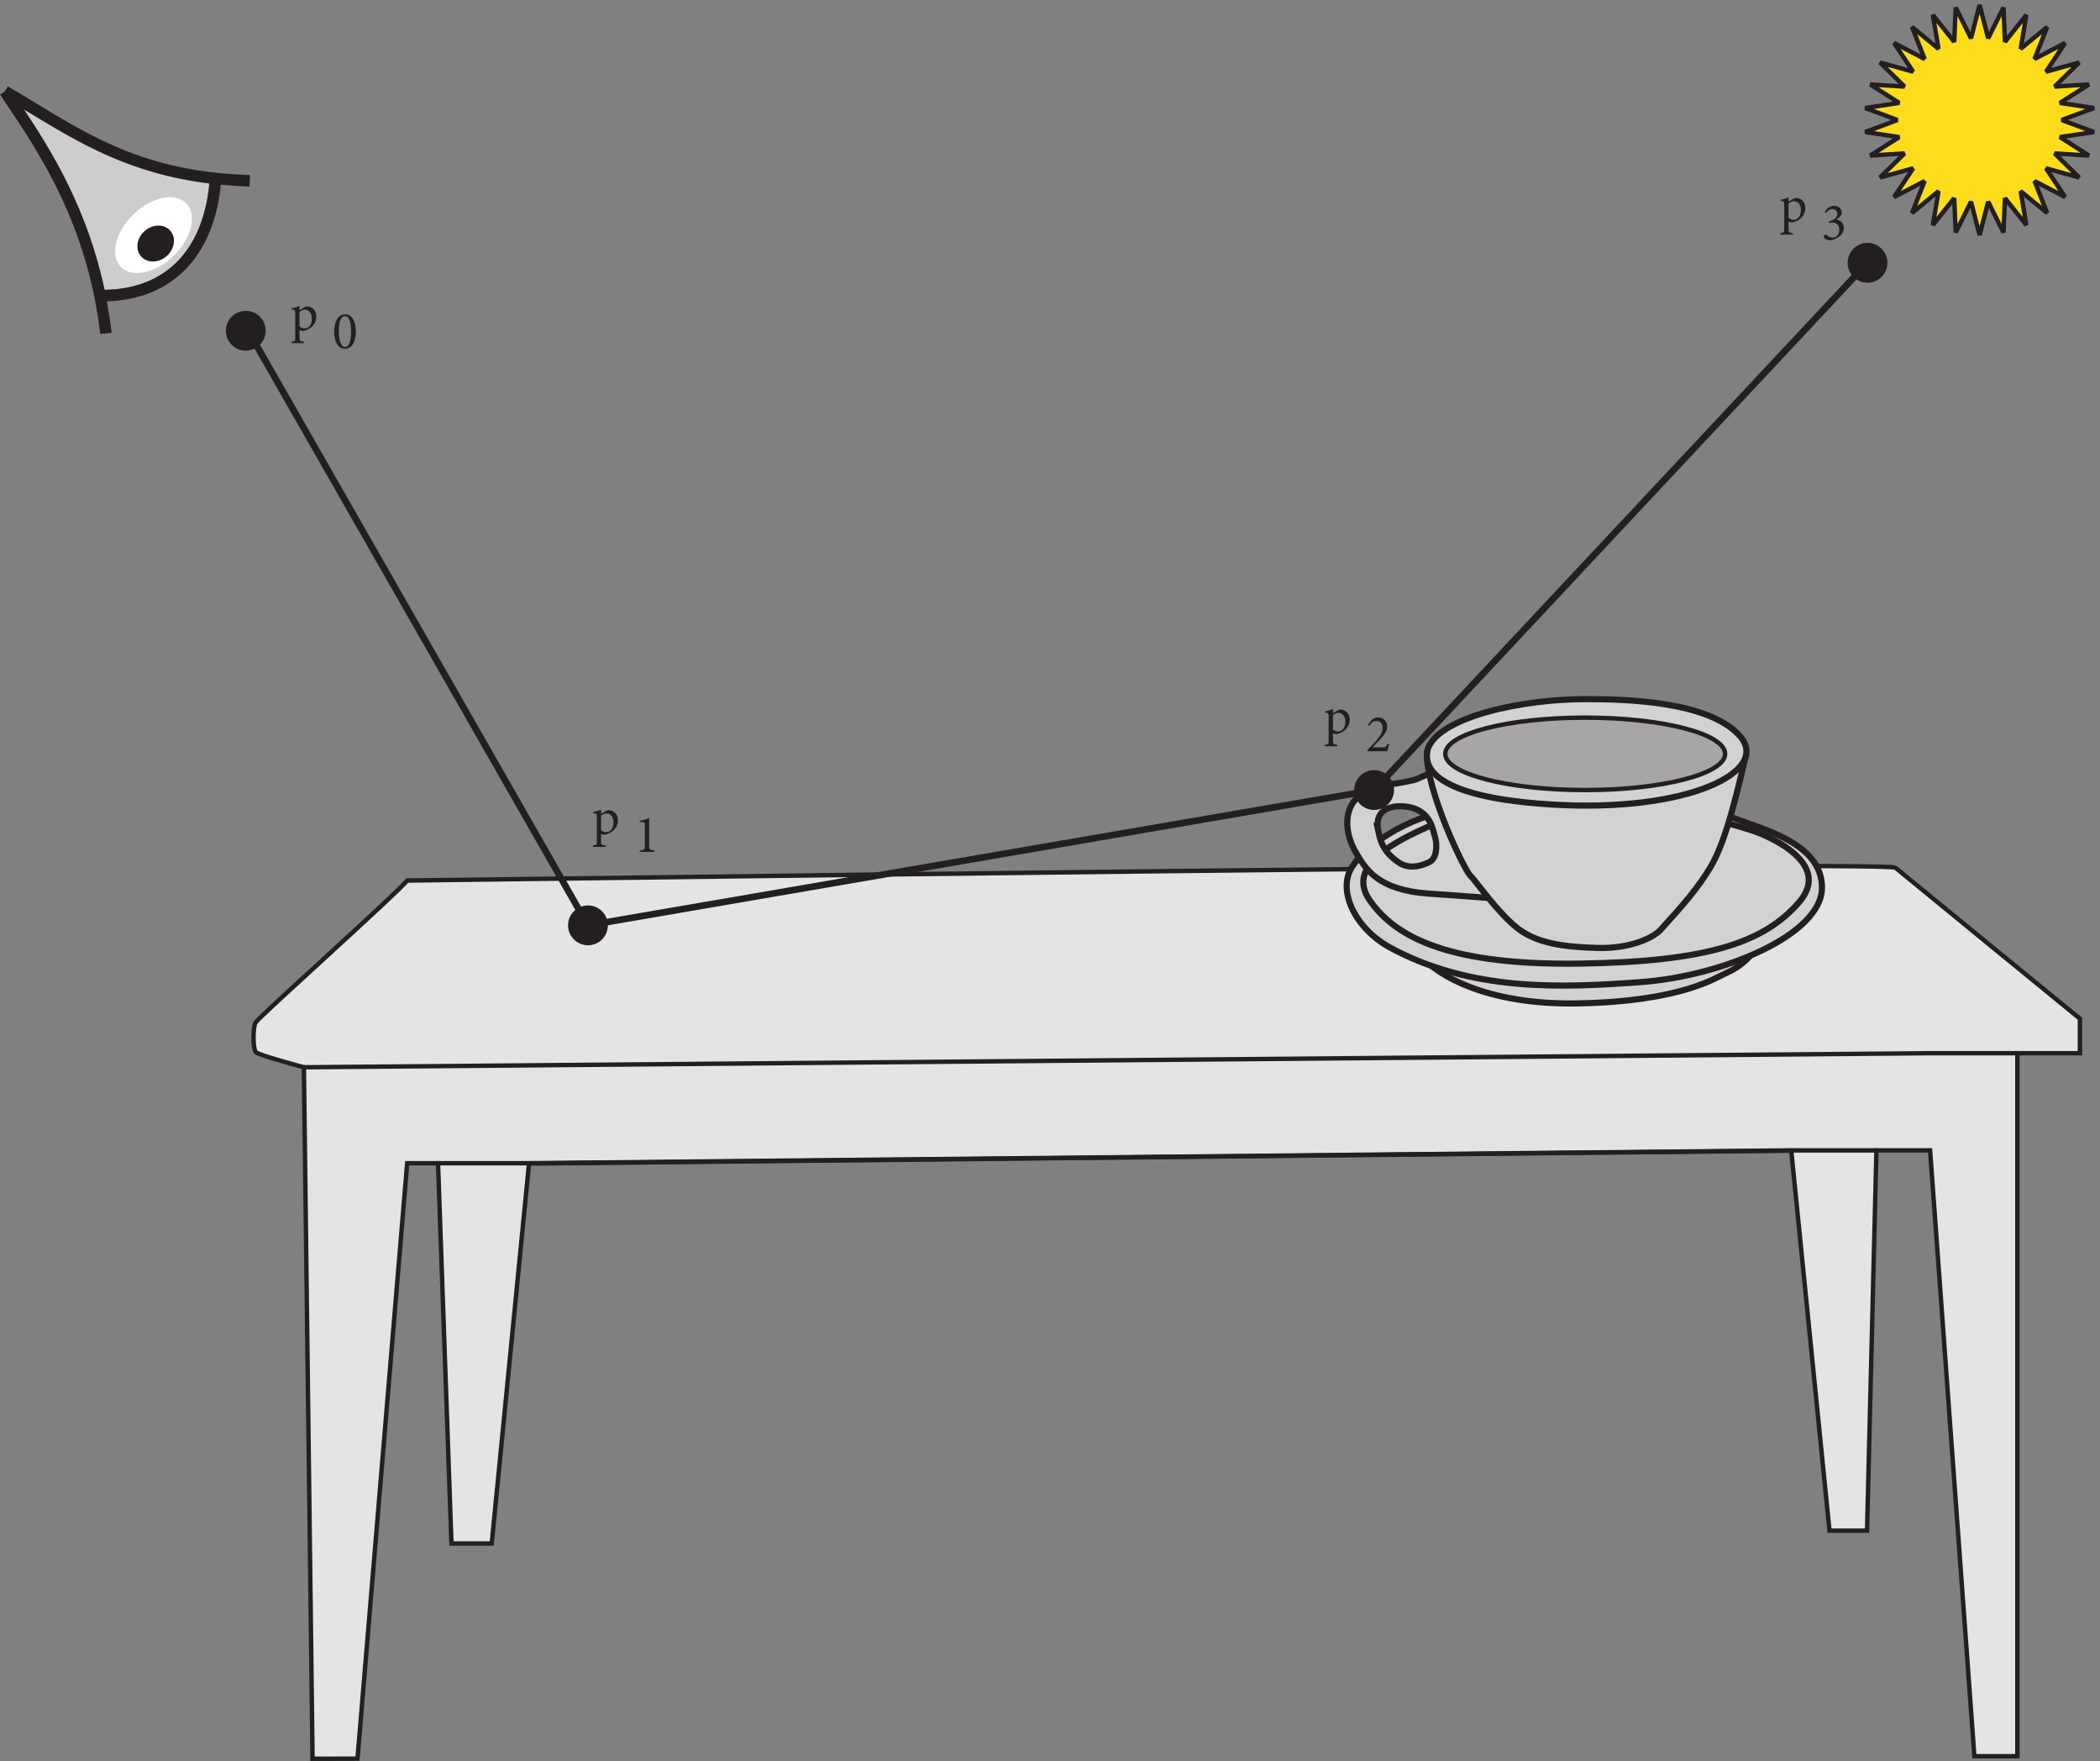 <?xml version="1.0" encoding="UTF-8" standalone="no"?>
<!-- Created with Inkscape (http://www.inkscape.org/) -->

<svg
   version="1.1"
   id="svg1"
   width="315.573"
   height="264.573"
   viewBox="0 0 315.573 264.573"
   sodipodi:docname="pha13f05.eps"
   xmlns:inkscape="http://www.inkscape.org/namespaces/inkscape"
   xmlns:sodipodi="http://sodipodi.sourceforge.net/DTD/sodipodi-0.dtd"
   xmlns="http://www.w3.org/2000/svg"
   xmlns:svg="http://www.w3.org/2000/svg">
  <rect x="0" y="0" width="315.573" height="264.573" fill="#808080" stroke="none"/>
  <defs
     id="defs1" />
  <sodipodi:namedview
     id="namedview1"
     pagecolor="#ffffff"
     bordercolor="#000000"
     borderopacity="0.25"
     inkscape:showpageshadow="2"
     inkscape:pageopacity="0.0"
     inkscape:pagecheckerboard="0"
     inkscape:deskcolor="#d1d1d1">
    <inkscape:page
       x="0"
       y="0"
       inkscape:label="1"
       id="page1"
       width="315.573"
       height="264.573"
       margin="0"
       bleed="0" />
  </sodipodi:namedview>
  <g
     id="g1"
     inkscape:groupmode="layer"
     inkscape:label="1">
    <g
       id="group-R5">
      <path
         id="path2"
         d="m 1.02,-2.287 v -0.469 c -0.293,0.117 -0.621,0.211 -0.879,0.258 v 0.141 c 0.375,0.047 0.398,0.059 0.398,0.457 v 2.707 c 0,0.398 -0.059,0.434 -0.434,0.469 V 1.44 H 1.524 V 1.276 C 1.055,1.229 1.02,1.206 1.02,0.749 v -0.785 c 0.07,0.047 0.234,0.105 0.41,0.105 0.773,-0.141 1.488,-0.727 1.488,-1.629 0,-0.598 -0.387,-1.137 -1.055,-1.137 -0.07,0 -0.188,0.035 -0.293,0.094 z m 0,0.199 c 0.152,-0.117 0.398,-0.246 0.598,-0.246 0.434,0 0.797,0.363 0.797,0.996 0,0.68 -0.328,1.113 -0.832,1.113 -0.211,0 -0.434,-0.094 -0.562,-0.234 z m 5.136,0.278 c -0.902,0 -1.23,1.066 -1.23,1.945 0,0.949 0.328,1.934 1.23,1.934 0.902,0 1.219,-1.066 1.219,-1.945 0,-0.926 -0.316,-1.934 -1.219,-1.934 z m -0.012,0.199 c 0.539,0 0.691,0.891 0.691,1.734 0,0.844 -0.141,1.746 -0.68,1.746 -0.527,0 -0.703,-0.914 -0.703,-1.746 0,-0.832 0.152,-1.734 0.691,-1.734 z M 35.019,54.491 v -0.469 c -0.293,0.117 -0.621,0.211 -0.879,0.258 v 0.141 c 0.375,0.047 0.398,0.059 0.398,0.457 v 2.707 c 0,0.398 -0.059,0.434 -0.434,0.469 v 0.164 h 1.418 v -0.164 c -0.469,-0.047 -0.504,-0.07 -0.504,-0.527 v -0.785 c 0.07,0.047 0.234,0.105 0.41,0.105 0.773,-0.141 1.488,-0.727 1.488,-1.629 0,-0.598 -0.387,-1.137 -1.055,-1.137 -0.07,0 -0.188,0.035 -0.293,0.094 z m 0,0.199 c 0.152,-0.117 0.398,-0.246 0.598,-0.246 0.434,0 0.797,0.363 0.797,0.996 0,0.68 -0.328,1.113 -0.832,1.113 -0.211,0 -0.434,-0.094 -0.562,-0.234 z m 6.006,4.087 v -0.164 c -0.551,-0.035 -0.586,-0.094 -0.586,-0.516 v -3.129 c -0.328,0.129 -0.68,0.246 -1.066,0.316 v 0.129 l 0.281,0.012 c 0.27,0.012 0.293,0.047 0.293,0.363 v 2.309 c 0,0.422 -0.035,0.48 -0.574,0.516 v 0.164 z m 0,0"
         style="fill:#231f20;fill-opacity:1;fill-rule:nonzero;stroke:none"
         aria-label="p&#10;0&#10;p&#10;1"
         transform="matrix(1.333,0,0,1.333,43.648,49.635)" />
      <path
         id="path3"
         d="m 236.57,1782 c -7.215,-75.93 -49.937,-119.14 -118.418,-120.09 -19.429,91.38 -59.785,156.68 -91.093,203.72 1.984,-1.13 3.848,-2.38 5.961,-3.59 C 88.898,1828.15 146.492,1793.1 236.57,1782"
         style="fill:#cecdcd;fill-opacity:1;fill-rule:nonzero;stroke:none"
         transform="matrix(0.133,0,0,-0.133,0,264.573)" />
      <path
         id="path4"
         d="m 249.473,1780.65 c -7.825,-81.19 -55.403,-129.74 -128.782,-131.77 2.114,-11.45 4.036,-23.21 5.414,-35.44 l -12.875,-1.4 C 98.926,1735.57 43.867,1817.25 7.469,1871.31 L 0,1882.62 c 0,0 3.137,1.21 5.301,3.54 2.188,2.3 3.398,5.65 3.398,5.65 10.469,-6.22 20.805,-12.33 31.027,-18.6 66.23,-40.22 128.691,-78.33 242.628,-81.66 l -0.363,-12.93 c -11.308,0.29 -22.082,1.05 -32.519,2.03 z M 118.152,1661.91 c 68.481,0.95 111.203,44.16 118.418,120.09 -90.078,11.1 -147.672,46.15 -203.55,80.04 -2.113,1.21 -3.977,2.46 -5.961,3.59 31.309,-47.04 71.664,-112.34 91.093,-203.72"
         style="fill:#231f20;fill-opacity:1;fill-rule:nonzero;stroke:none"
         transform="matrix(0.133,0,0,-0.133,0,264.573)" />
      <path
         id="path5"
         d="m 196.184,1700.27 c -20.371,-19.82 -47.075,-25.36 -59.629,-12.45 -12.571,13 -6.203,39.5 14.16,59.25 20.39,19.81 47.098,25.34 59.656,12.41 12.567,-12.93 6.223,-39.47 -14.187,-59.21"
         style="fill:#ffffff;fill-opacity:1;fill-rule:nonzero;stroke:none"
         transform="matrix(0.133,0,0,-0.133,0,264.573)" />
      <path
         id="path6"
         d="m 188.391,1700.04 c -9.094,-8.04 -22.051,-8.25 -28.95,-0.44 -6.914,7.79 -5.156,20.61 3.938,28.67 9.094,8.04 22.043,8.27 28.957,0.45 6.894,-7.79 5.125,-20.61 -3.945,-28.68"
         style="fill:#231f20;fill-opacity:1;fill-rule:nonzero;stroke:none"
         transform="matrix(0.133,0,0,-0.133,0,264.573)" />
      <path
         id="path7"
         d="m 2141.59,1009.02 c 10.35,-8.68 208.45,-170.481 208.45,-170.481 v -39.008 h -70.66 V 5.391 h -48.6 L 2180.75,689.719 h -60.62 l -10.61,-429.547 h -42.44 L 2023.88,689.48 597.727,674.832 555.586,245.711 H 510.078 L 494.91,675.281 H 460.059 L 403.918,2.641 353.145,2.5 343.352,783.641 c 0,0 -52.563,13.961 -54.582,17.328 -3.196,5.32 -2.989,28.371 0,33.23 4.316,6.992 159.304,145.36 171.289,160.375 25.761,0 1671.181,23.126 1681.531,14.446"
         style="fill:#e5e4e4;fill-opacity:1;fill-rule:nonzero;stroke:none"
         transform="matrix(0.133,0,0,-0.133,0,264.573)" />
      <path
         id="path8"
         d="m 2141.59,1009.02 c 10.35,-8.68 208.45,-170.481 208.45,-170.481 v -39.008 h -70.66 V 5.391 h -48.6 L 2180.75,689.719 h -60.62 l -10.61,-429.547 h -42.44 L 2023.88,689.48 597.727,674.832 555.586,245.711 H 510.078 L 494.91,675.281 H 460.059 L 403.918,2.641 353.145,2.5 343.352,783.641 c 0,0 -52.563,13.961 -54.582,17.328 -3.196,5.32 -2.989,28.371 0,33.23 4.316,6.992 159.304,145.36 171.289,160.375 25.761,0 1671.181,23.126 1681.531,14.446 z"
         style="fill:none;stroke:#231f20;stroke-width:5;stroke-linecap:butt;stroke-linejoin:miter;stroke-miterlimit:10;stroke-dasharray:none;stroke-opacity:1"
         transform="matrix(0.133,0,0,-0.133,0,264.573)" />
      <path
         id="path9"
         d="m 2120.13,689.719 h -97.01 L 597.488,675.281 H 494.91"
         style="fill:#e5e4e4;fill-opacity:1;fill-rule:nonzero;stroke:#231f20;stroke-width:5;stroke-linecap:butt;stroke-linejoin:miter;stroke-miterlimit:10;stroke-dasharray:none;stroke-opacity:1"
         transform="matrix(0.133,0,0,-0.133,0,264.573)" />
      <path
         id="path10"
         d="m 343.352,783.641 1837.398,15.89 h 98.63"
         style="fill:#e5e4e4;fill-opacity:1;fill-rule:nonzero;stroke:#231f20;stroke-width:5;stroke-linecap:butt;stroke-linejoin:miter;stroke-miterlimit:10;stroke-dasharray:none;stroke-opacity:1"
         transform="matrix(0.133,0,0,-0.133,0,264.573)" />
      <path
         id="path11"
         d="M 282.449,1612.04 664.309,943.949"
         style="fill:none;stroke:#231f20;stroke-width:7.5;stroke-linecap:butt;stroke-linejoin:miter;stroke-miterlimit:10;stroke-dasharray:none;stroke-opacity:1"
         transform="matrix(0.133,0,0,-0.133,0,264.573)" />
      <path
         id="path12"
         d="M 1552.55,1096.79 664.309,943.949"
         style="fill:none;stroke:#231f20;stroke-width:7.5;stroke-linecap:butt;stroke-linejoin:miter;stroke-miterlimit:10;stroke-dasharray:none;stroke-opacity:1"
         transform="matrix(0.133,0,0,-0.133,0,264.573)" />
      <path
         id="path13"
         d="m 1552.55,1096.79 557.5,595.6"
         style="fill:none;stroke:#231f20;stroke-width:7.5;stroke-linecap:butt;stroke-linejoin:miter;stroke-miterlimit:10;stroke-dasharray:none;stroke-opacity:1"
         transform="matrix(0.133,0,0,-0.133,0,264.573)" />
      <path
         id="path14"
         d="m 255.195,1615.65 c 0,-12.44 10.071,-22.51 22.508,-22.51 12.426,0 22.492,10.07 22.492,22.51 0,12.41 -10.066,22.49 -22.492,22.49 -12.437,0 -22.508,-10.08 -22.508,-22.49"
         style="fill:#231f20;fill-opacity:1;fill-rule:nonzero;stroke:none"
         transform="matrix(0.133,0,0,-0.133,0,264.573)" />
      <path
         id="path15"
         d="m 1596.2,964.871 c 0,0 1.48,-43.48 9.58,-55.281 8.12,-11.789 59.2,-56 177,-53.801 117.8,2.211 156.16,29.402 168.28,34.641 40.9,17.691 50.11,65.172 50.11,65.172 l -404.97,9.269"
         style="fill:#d3d2d2;fill-opacity:1;fill-rule:nonzero;stroke:none"
         transform="matrix(0.133,0,0,-0.133,0,264.573)" />
      <path
         id="path16"
         d="m 1596.2,964.871 c 0,0 1.48,-43.48 9.58,-55.281 8.12,-11.789 59.2,-56 177,-53.801 117.8,2.211 156.16,29.402 168.28,34.641 40.9,17.691 50.11,65.172 50.11,65.172 z"
         style="fill:none;stroke:#231f20;stroke-width:6.945;stroke-linecap:butt;stroke-linejoin:miter;stroke-miterlimit:10;stroke-dasharray:none;stroke-opacity:1"
         transform="matrix(0.133,0,0,-0.133,0,264.573)" />
      <path
         id="path17"
         d="m 1954.31,1066.96 c 33.72,-13.83 104.46,-28.86 104.28,-80.522 -0.19,-53.348 -112.76,-100.047 -205.63,-106.676 -86.56,-6.192 -190.68,-11.614 -284.65,40.347 -39.8,23.211 -59.15,67.434 -38.14,93.411 9.96,16.58 57.28,53.55 114.59,61.33 57.32,7.76 309.55,-7.89 309.55,-7.89"
         style="fill:#d3d2d2;fill-opacity:1;fill-rule:nonzero;stroke:none"
         transform="matrix(0.133,0,0,-0.133,0,264.573)" />
      <path
         id="path18"
         d="m 1954.31,1066.96 c 33.72,-13.83 104.46,-28.86 104.28,-80.522 -0.19,-53.348 -112.76,-100.047 -205.63,-106.676 -86.56,-6.192 -190.68,-11.614 -284.65,40.347 -39.8,23.211 -59.15,67.434 -38.14,93.411 9.96,16.58 57.28,53.55 114.59,61.33 57.32,7.76 309.55,-7.89 309.55,-7.89 z"
         style="fill:none;stroke:#231f20;stroke-width:6.945;stroke-linecap:butt;stroke-linejoin:miter;stroke-miterlimit:10;stroke-dasharray:none;stroke-opacity:1"
         transform="matrix(0.133,0,0,-0.133,0,264.573)" />
      <path
         id="path19"
         d="m 1616.79,1056.88 c -40.2,-17.93 -95.92,-45.27 -69.61,-83.958 30.53,-44.891 95.19,-74.383 238.9,-72.16 143.71,2.207 207.29,23.929 246.53,69.168 39.25,45.25 -37.58,76.28 -53.62,81.44 -16.03,5.18 -43.11,12.44 -43.11,12.44 l -290.75,9.4 -28.34,-16.33"
         style="fill:#d3d2d2;fill-opacity:1;fill-rule:nonzero;stroke:none"
         transform="matrix(0.133,0,0,-0.133,0,264.573)" />
      <path
         id="path20"
         d="m 1616.79,1056.88 c -40.2,-17.93 -95.92,-45.27 -69.61,-83.958 30.53,-44.891 95.19,-74.383 238.9,-72.16 143.71,2.207 207.29,23.929 246.53,69.168 39.25,45.25 -37.58,76.28 -53.62,81.44 -16.03,5.18 -43.11,12.44 -43.11,12.44 l -290.75,9.4 z"
         style="fill:none;stroke:#231f20;stroke-width:6.945;stroke-linecap:butt;stroke-linejoin:miter;stroke-miterlimit:10;stroke-dasharray:none;stroke-opacity:1"
         transform="matrix(0.133,0,0,-0.133,0,264.573)" />
      <path
         id="path21"
         d="m 1557.41,1049.82 c 2.51,-11.57 5.99,-23.6 23.6,-35.2 12.14,-8.01 26.73,-2.93 34.47,1.13 7.73,4.05 8.63,18.59 6.05,27.44 -2.57,8.83 -4.69,25.04 -22.04,32.23 -12.89,5.35 -49.27,7.55 -42.08,-25.6 z m 143.16,-76.66 c -15.31,1.449 -27.45,2.59 -86.05,6.641 -58.58,4.051 -71.84,28.379 -82.53,46.429 -10.69,18.05 -14.74,42.75 -1.1,59.33 13.63,16.57 38.69,16.94 56.01,20.26 17.32,3.32 11.05,2.95 28.58,9.58 0,0 100.38,-143.709 85.09,-142.24"
         style="fill:#d3d2d2;fill-opacity:1;fill-rule:nonzero;stroke:none"
         transform="matrix(0.133,0,0,-0.133,0,264.573)" />
      <path
         id="path22"
         d="m 1557.41,1049.82 c 2.51,-11.57 5.99,-23.6 23.6,-35.2 12.14,-8.01 26.73,-2.93 34.47,1.13 7.73,4.05 8.63,18.59 6.05,27.44 -2.57,8.83 -4.69,25.04 -22.04,32.23 -12.89,5.35 -49.27,7.55 -42.08,-25.6 z m 143.16,-76.66 c -15.31,1.449 -27.45,2.59 -86.05,6.641 -58.58,4.051 -71.84,28.379 -82.53,46.429 -10.69,18.05 -14.74,42.75 -1.1,59.33 13.63,16.57 38.69,16.94 56.01,20.26 17.32,3.32 11.05,2.95 28.58,9.58 0,0 100.38,-143.709 85.09,-142.24 z"
         style="fill:none;stroke:#231f20;stroke-width:6.945;stroke-linecap:butt;stroke-linejoin:miter;stroke-miterlimit:10;stroke-dasharray:none;stroke-opacity:1"
         transform="matrix(0.133,0,0,-0.133,0,264.573)" />
      <path
         id="path23"
         d="m 1973.04,1137.7 c -15.47,-67.27 -26.39,-104.28 -40.47,-128.05 -13.85,-23.337 -32.62,-44.779 -56.39,-70.759 -7.93,-8.661 -33.71,-21.539 -71.31,-20.45 -37.58,1.11 -67.99,4.981 -90.08,22.129 -22.1,17.129 -46.44,52.489 -53.63,59.68 -7.18,7.18 -49.31,95.26 -48.98,137.45 0.35,42.19 356.82,4.84 356.82,4.84"
         style="fill:#d3d2d2;fill-opacity:1;fill-rule:nonzero;stroke:#231f20;stroke-width:6.945;stroke-linecap:butt;stroke-linejoin:miter;stroke-miterlimit:10;stroke-dasharray:none;stroke-opacity:1"
         transform="matrix(0.133,0,0,-0.133,0,264.573)" />
      <path
         id="path24"
         d="m 1793,1199.52 c 39.51,-0.15 136.98,-1.39 172.72,-41.55 35.75,-40.17 -59.32,-87.33 -214.46,-77.39 -155.12,9.95 -139.65,54.91 -137.81,63.39 14.37,36.1 107.42,55.82 179.55,55.55"
         style="fill:#d3d2d2;fill-opacity:1;fill-rule:nonzero;stroke:none"
         transform="matrix(0.133,0,0,-0.133,0,264.573)" />
      <path
         id="path25"
         d="m 1793,1199.52 c 39.51,-0.15 136.98,-1.39 172.72,-41.55 35.75,-40.17 -59.32,-87.33 -214.46,-77.39 -155.12,9.95 -139.65,54.91 -137.81,63.39 14.37,36.1 107.42,55.82 179.55,55.55 z"
         style="fill:none;stroke:#231f20;stroke-width:6.945;stroke-linecap:butt;stroke-linejoin:miter;stroke-miterlimit:10;stroke-dasharray:none;stroke-opacity:1"
         transform="matrix(0.133,0,0,-0.133,0,264.573)" />
      <path
         id="path26"
         d="m 1949.15,1137.7 c 0,-22.6 -70.78,-40.91 -158.09,-40.91 -87.3,0 -158.08,18.31 -158.08,40.91 0,22.6 70.78,40.9 158.08,40.9 87.31,0 158.09,-18.3 158.09,-40.9"
         style="fill:#a7a5a6;fill-opacity:1;fill-rule:nonzero;stroke:none"
         transform="matrix(0.133,0,0,-0.133,0,264.573)" />
      <path
         id="path27"
         d="m 1949.15,1137.7 c 0,-22.6 -70.78,-40.91 -158.09,-40.91 -87.3,0 -158.08,18.31 -158.08,40.91 0,22.6 70.78,40.9 158.08,40.9 87.31,0 158.09,-18.3 158.09,-40.9 z"
         style="fill:none;stroke:#231f20;stroke-width:5;stroke-linecap:butt;stroke-linejoin:miter;stroke-miterlimit:10;stroke-dasharray:none;stroke-opacity:1"
         transform="matrix(0.133,0,0,-0.133,0,264.573)" />
      <path
         id="path28"
         d="m 641.809,943.969 c 0,-12.418 10.078,-22.508 22.507,-22.508 12.414,0 22.493,10.09 22.493,22.508 0,12.422 -10.079,22.492 -22.493,22.492 -12.429,0 -22.507,-10.07 -22.507,-22.492"
         style="fill:#231f20;fill-opacity:1;fill-rule:nonzero;stroke:none"
         transform="matrix(0.133,0,0,-0.133,0,264.573)" />
      <path
         id="path29"
         d="m 2087.56,1692.39 c 0,-12.43 10.07,-22.5 22.51,-22.5 12.4,0 22.49,10.07 22.49,22.5 0,12.42 -10.09,22.5 -22.49,22.5 -12.44,0 -22.51,-10.08 -22.51,-22.5"
         style="fill:#231f20;fill-opacity:1;fill-rule:nonzero;stroke:none"
         transform="matrix(0.133,0,0,-0.133,0,264.573)" />
      <path
         id="path30"
         d="m 1530.05,1096.81 c 0,-12.42 10.08,-22.51 22.5,-22.51 12.42,0 22.5,10.09 22.5,22.51 0,12.41 -10.08,22.49 -22.5,22.49 -12.42,0 -22.5,-10.08 -22.5,-22.49"
         style="fill:#231f20;fill-opacity:1;fill-rule:nonzero;stroke:none"
         transform="matrix(0.133,0,0,-0.133,0,264.573)" />
      <path
         id="path31"
         d="m 2236.69,1983.66 9.71,-37.63 17.31,34.79 1.67,-38.82 24.17,30.43 -6.44,-38.32 29.97,24.74 -14.27,-36.15 34.46,17.97 -21.48,-32.4 37.46,10.43 -27.76,-27.23 38.8,2.4 -32.8,-20.86 38.46,-5.72 -36.43,-13.59 36.43,-13.58 -38.46,-5.71 32.8,-20.86 -38.8,2.4 27.76,-27.22 -37.46,10.41 21.48,-32.39 -34.46,17.97 14.27,-36.15 -29.97,24.75 6.44,-38.34 -24.17,30.44 -1.67,-38.83 -17.31,34.8 -9.71,-37.64 -9.71,37.64 -17.3,-34.8 -1.67,38.83 -24.17,-30.44 6.44,38.34 -29.98,-24.75 14.28,36.15 -34.46,-17.97 21.47,32.39 -37.45,-10.41 27.74,27.22 -38.78,-2.4 32.79,20.86 -38.45,5.71 36.43,13.58 -36.43,13.59 38.45,5.72 -32.79,20.86 38.78,-2.4 -27.74,27.23 37.45,-10.43 -21.47,32.4 34.46,-17.97 -14.28,36.15 29.98,-24.74 -6.44,38.32 24.17,-30.43 1.67,38.82 17.3,-34.79 9.71,37.63"
         style="fill:#fddd1b;fill-opacity:1;fill-rule:nonzero;stroke:none"
         transform="matrix(0.133,0,0,-0.133,0,264.573)" />
      <path
         id="path32"
         d="m 2236.69,1983.66 9.71,-37.63 17.31,34.79 1.67,-38.82 24.17,30.43 -6.44,-38.32 29.97,24.74 -14.27,-36.15 34.46,17.97 -21.48,-32.4 37.46,10.43 -27.76,-27.23 38.8,2.4 -32.8,-20.86 38.46,-5.72 -36.43,-13.59 36.43,-13.58 -38.46,-5.71 32.8,-20.86 -38.8,2.4 27.76,-27.22 -37.46,10.41 21.48,-32.39 -34.46,17.97 14.27,-36.15 -29.97,24.75 6.44,-38.34 -24.17,30.44 -1.67,-38.83 -17.31,34.8 -9.71,-37.64 -9.71,37.64 -17.3,-34.8 -1.67,38.83 -24.17,-30.44 6.44,38.34 -29.98,-24.75 14.28,36.15 -34.46,-17.97 21.47,32.39 -37.45,-10.41 27.74,27.22 -38.78,-2.4 32.79,20.86 -38.45,5.71 36.43,13.58 -36.43,13.59 38.45,5.72 -32.79,20.86 38.78,-2.4 -27.74,27.23 37.45,-10.43 -21.47,32.4 34.46,-17.97 -14.28,36.15 29.98,-24.74 -6.44,38.32 24.17,-30.43 1.67,38.82 17.3,-34.79 z"
         style="fill:none;stroke:#231f20;stroke-width:5;stroke-linecap:butt;stroke-linejoin:bevel;stroke-miterlimit:10;stroke-dasharray:none;stroke-opacity:1"
         transform="matrix(0.133,0,0,-0.133,0,264.573)" />
      <path
         id="path33"
         d="m 1.019,-2.286 v -0.469 c -0.293,0.117 -0.621,0.211 -0.879,0.258 v 0.141 c 0.375,0.047 0.398,0.059 0.398,0.457 v 2.707 c 0,0.398 -0.059,0.434 -0.434,0.469 V 1.441 H 1.522 V 1.277 C 1.054,1.23 1.019,1.206 1.019,0.749 v -0.785 c 0.07,0.047 0.234,0.105 0.41,0.105 0.773,-0.141 1.488,-0.727 1.488,-1.629 0,-0.598 -0.387,-1.137 -1.055,-1.137 -0.07,0 -0.188,0.035 -0.293,0.094 z m 0,0.199 c 0.152,-0.117 0.398,-0.246 0.598,-0.246 0.434,0 0.797,0.363 0.797,0.996 0,0.68 -0.328,1.113 -0.832,1.113 -0.211,0 -0.434,-0.094 -0.562,-0.234 z m 6.17,3.243 C 7.013,1.543 6.931,1.567 6.603,1.567 H 5.489 l 0.844,-0.902 c 0.551,-0.586 0.797,-0.938 0.797,-1.465 0,-0.621 -0.48,-1.008 -1.008,-1.008 -0.352,0 -0.633,0.152 -0.809,0.352 l -0.34,0.492 0.129,0.117 C 5.255,-1.082 5.513,-1.41 5.911,-1.41 c 0.445,0 0.715,0.293 0.715,0.797 0,0.516 -0.375,1.008 -0.75,1.453 C 5.571,1.192 5.243,1.532 4.903,1.86 v 0.141 H 7.142 C 7.224,1.731 7.282,1.461 7.353,1.215 Z M 52.379,-59.951 v -0.469 c -0.293,0.117 -0.621,0.211 -0.879,0.258 v 0.141 c 0.375,0.047 0.398,0.059 0.398,0.457 v 2.707 c 0,0.398 -0.059,0.434 -0.434,0.469 v 0.164 h 1.418 v -0.164 c -0.469,-0.047 -0.504,-0.07 -0.504,-0.527 v -0.785 c 0.07,0.047 0.234,0.105 0.41,0.105 0.773,-0.141 1.488,-0.727 1.488,-1.629 0,-0.598 -0.387,-1.137 -1.055,-1.137 -0.07,0 -0.188,0.035 -0.293,0.094 z m 0,0.199 c 0.152,-0.117 0.398,-0.246 0.598,-0.246 0.434,0 0.797,0.363 0.797,0.996 0,0.68 -0.328,1.113 -0.832,1.113 -0.211,0 -0.434,-0.094 -0.562,-0.234 z m 4.213,1.11 c 0.141,-0.223 0.387,-0.469 0.715,-0.469 0.316,0 0.574,0.188 0.574,0.562 0,0.445 -0.41,0.68 -0.961,0.844 l 0.035,0.176 c 0.094,-0.023 0.246,-0.059 0.387,-0.059 0.34,0 0.762,0.223 0.762,0.773 0,0.586 -0.305,0.914 -0.727,0.914 -0.34,0 -0.586,-0.176 -0.738,-0.316 -0.047,-0.035 -0.105,-0.035 -0.152,0 -0.047,0.047 -0.129,0.129 -0.129,0.199 -0.012,0.07 0.012,0.141 0.094,0.223 0.07,0.07 0.316,0.199 0.598,0.199 0.434,0 1.57,-0.445 1.57,-1.418 0,-0.434 -0.305,-0.809 -0.832,-0.914 v -0.012 c 0.176,-0.117 0.316,-0.223 0.41,-0.316 0.105,-0.117 0.188,-0.258 0.188,-0.434 0,-0.445 -0.363,-0.785 -0.902,-0.785 -0.316,0 -0.586,0.152 -0.762,0.34 l -0.258,0.375 z m 0,0"
         style="fill:#231f20;fill-opacity:1;fill-rule:nonzero;stroke:none"
         aria-label="p&#10;2&#10;p&#10;3"
         transform="matrix(1.333,0,0,1.333,198.943,110.2)" />
    </g>
  </g>
</svg>
